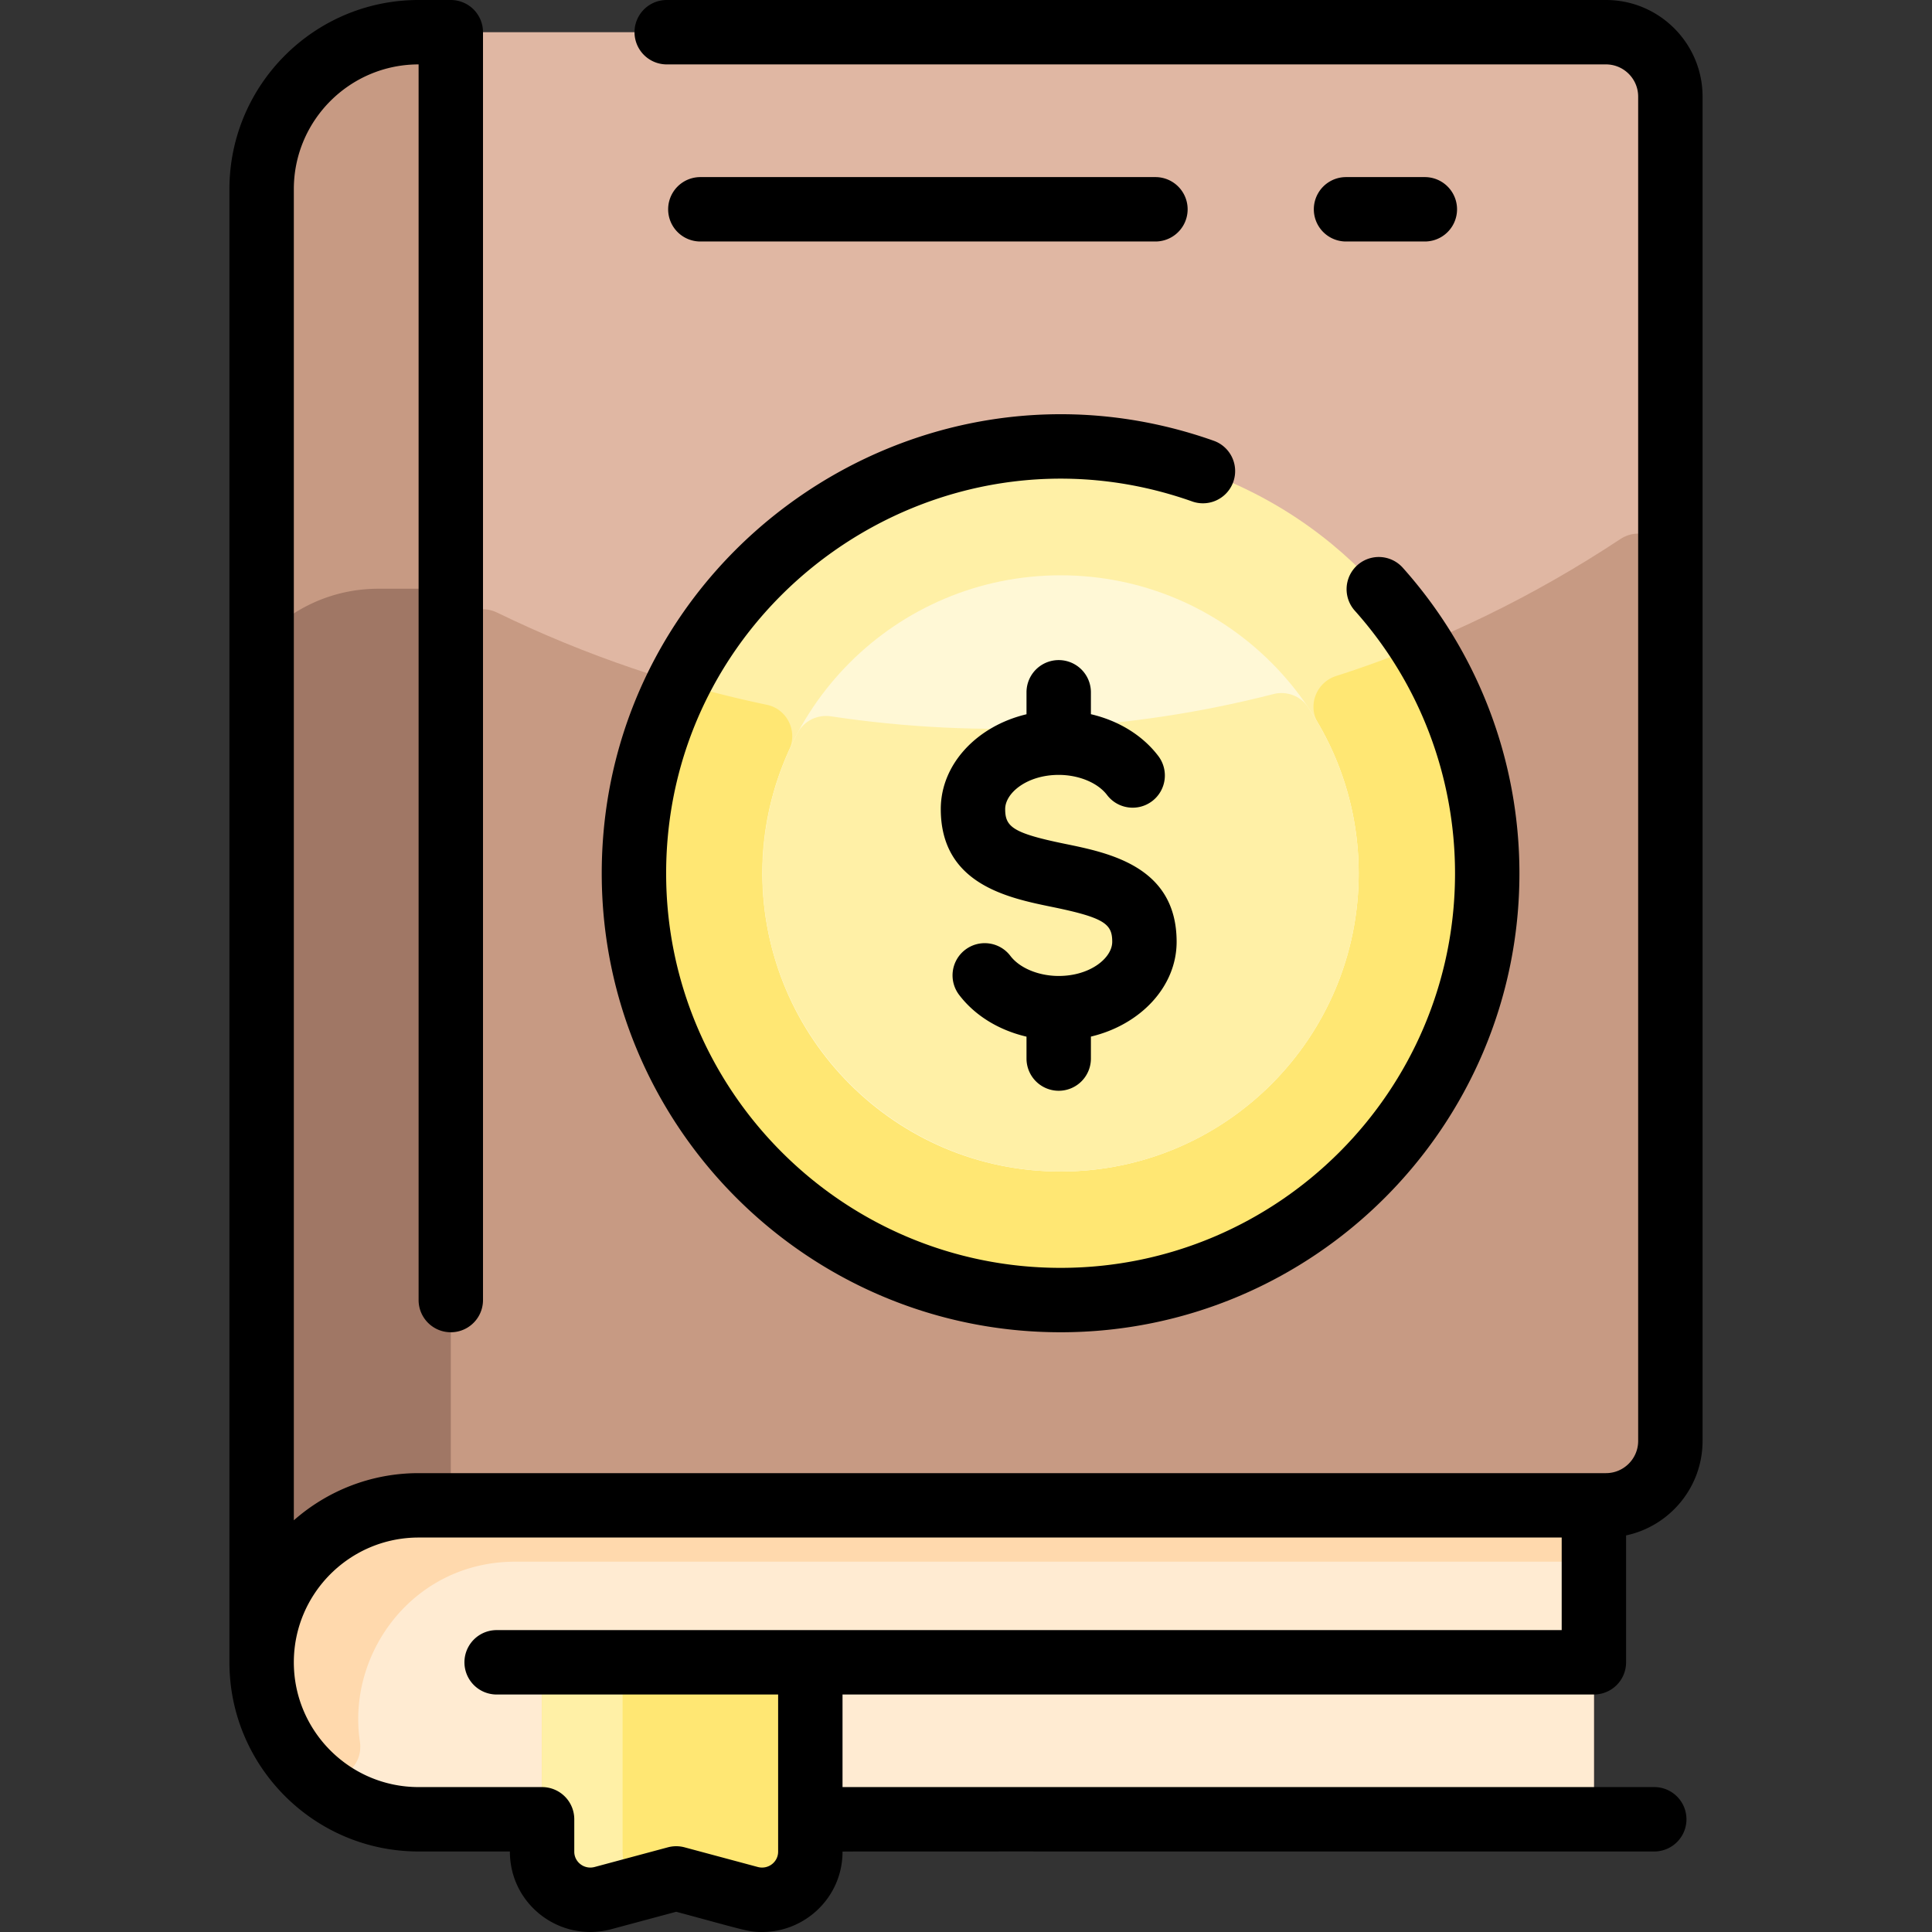<svg xmlns="http://www.w3.org/2000/svg" version="1.1" xmlns:xlink="http://www.w3.org/1999/xlink" width="512" height="512" x="0" y="0" viewBox="0 0 480.005 480.005" style="enable-background:new 0 0 512 512" xml:space="preserve" class=""><rect x="0" y="0" width="480.005" height="480.005" fill="#333333" stroke="none"/><g><path fill="#e0b7a3" d="M399.002 8h-295c-21.54 0-39 17.46-39 39 0 51.53-.119 379.661.01 365.603C64.804 434.301 83.026 452 104.773 452h283.23a8 8 0 0 0 8-8v-70h3c8.84 0 16-7.16 16-16V24c-.001-8.84-7.16-16-16.001-16z" opacity="1" data-original="#e0b7a3"></path><path fill="#c79a83" d="M415.002 140.594V358c0 8.837-7.163 16-16 16h-287V159.385c0-5.912 6.182-9.778 11.499-7.193 88.233 42.898 192.425 39.04 279.097-18.271 5.319-3.517 12.404.296 12.404 6.673zM112.002 8v366h-8c-21.54 0-39 17.46-39 39V47c0-21.54 17.46-39 39-39z" opacity="1" data-original="#c79a83"></path><path fill="#a07765" d="M112.002 154.27V374h-8c-21.54 0-39 17.46-39 39V162.475c0-2.259.961-4.407 2.625-5.935 6.944-6.375 16.207-10.269 26.375-10.269h10a7.998 7.998 0 0 1 8 7.999z" opacity="1" data-original="#a07765"></path><path fill="#ffebd2" d="M396.002 374v70a8 8 0 0 1-8 8h-283.23c-21.869 0-40.181-17.896-39.762-39.761C65.418 391.051 82.717 374 104.002 374z" opacity="1" data-original="#ffebd2"></path><path fill="#ffd9ad" d="M396.002 374v6a8 8 0 0 1-8 8h-260c-25.266 0-41.882 22.714-38.587 44.686 1.165 7.768-8.26 12.51-13.675 6.82C52.179 414.746 69.976 374 104.002 374z" opacity="1" data-original="#ffd9ad"></path><path fill="#ffe773" d="M201.322 413v47.06c0 7.86-7.5 13.57-15.13 11.52l-18.19-4.89-18.19 4.89c-7.63 2.05-15.13-3.66-15.13-11.52V413z" opacity="1" data-original="#ffe773"></path><path fill="#fff0a6" d="M155.831 465.177c1.06 2.222-.277 4.86-2.654 5.498l-3.365.904c-7.63 2.05-15.13-3.66-15.13-11.52V413h20v47.06c0 1.85.415 3.58 1.149 5.117z" opacity="1" data-original="#fff0a6"></path><circle cx="263.502" cy="217" r="106" fill="#fff0a6" opacity="1" data-original="#fff0a6"></circle><path fill="#ffe773" d="M369.502 217c0 59.036-48.268 106.804-107.491 105.99-74.502-1.024-125.369-77.738-96.283-146.987 1.534-3.652 5.561-5.598 9.387-4.573a286.223 286.223 0 0 0 15.405 3.674c5.019 1.051 7.707 6.51 5.578 11.175-22.509 49.312 14.262 104.917 67.597 104.781 40.811-.104 73.869-33.224 73.869-74.06 0-13.66-3.698-26.453-10.15-37.439-2.587-4.404-.326-10.048 4.539-11.605a273.925 273.925 0 0 0 14.764-5.198c3.731-1.435 7.982.043 9.897 3.553 8.218 15.058 12.888 32.328 12.888 50.689z" opacity="1" data-original="#ffe773"></path><path fill="#fff8d6" d="M263.502 142.935c40.903 0 74.061 33.161 74.061 74.065s-33.158 74.065-74.061 74.065-74.064-33.162-74.064-74.065 33.161-74.065 74.064-74.065z" opacity="1" data-original="#fff8d6"></path><path fill="#fff0a6" d="M337.564 217c0 40.836-33.057 73.956-73.869 74.06-40.032.102-73.226-32.14-74.229-72.16-.334-13.34 2.863-25.898 8.714-36.825 1.596-2.98 4.904-4.612 8.247-4.108 37.371 5.632 74.758 3.514 109.949-5.525 3.25-.835 6.697.429 8.573 3.21 7.968 11.81 12.615 26.034 12.615 41.348z" opacity="1" data-original="#fff0a6"></path><path d="M354.002 60a8 8 0 0 0 0-16h-19.581a8 8 0 0 0 0 16zM287.067 60a8 8 0 0 0 0-16H174.002a8 8 0 0 0 0 16zM263.502 331c62.86 0 114-51.14 114-114 0-28.09-10.307-55.078-29.021-75.992a8 8 0 0 0-11.923 10.669c16.085 17.977 24.944 41.175 24.944 65.323 0 54.038-43.962 98-98 98s-98-43.962-98-98c0-67.53 67.134-114.986 130.799-92.379a8.001 8.001 0 0 0 5.354-15.078C227.628 83.26 149.502 138.4 149.502 217c0 62.86 51.141 114 114 114z" fill="#000000" opacity="1" data-original="#000000"></path><path d="M263.035 271a8 8 0 0 0 8-8v-5.458c12.277-2.918 21.298-12.369 21.298-23.553 0-18.655-16.665-22.068-27.693-24.326-13.048-2.672-14.903-4.245-14.903-8.651 0-4.015 5.461-8.489 13.298-8.489 4.993 0 9.705 1.957 12.003 4.984 2.671 3.52 7.69 4.206 11.209 1.535a8 8 0 0 0 1.535-11.209c-3.914-5.156-9.886-8.789-16.747-10.389V172a8 8 0 0 0-16 0v5.458c-12.277 2.918-21.298 12.369-21.298 23.553 0 18.655 16.665 22.068 27.693 24.326 13.048 2.672 14.903 4.245 14.903 8.651 0 4.015-5.461 8.489-13.298 8.489-4.993 0-9.705-1.957-12.003-4.984-2.671-3.52-7.69-4.207-11.209-1.535a8 8 0 0 0-1.535 11.209c3.914 5.156 9.886 8.789 16.747 10.389V263a8 8 0 0 0 8 8z" fill="#000000" opacity="1" data-original="#000000"></path><path d="M396.002 421a8 8 0 0 0 8-8v-31.528c10.841-2.307 19-11.954 19-23.472V24c0-13.233-10.767-24-24-24H165.647a8 8 0 0 0 0 16h233.355c4.411 0 8 3.589 8 8v334c0 4.411-3.589 8-8 8h-295c-11.87 0-22.719 4.432-31 11.717V47c0-17.093 13.907-31 31-31v307a8 8 0 0 0 16 0V8a8 8 0 0 0-8-8h-8c-25.916 0-47 21.084-47 47v366c0 25.916 21.084 47 47 47h22.677c0 13.289 12.562 22.702 25.204 19.307l16.119-4.329c17.216 4.623 17.837 5.027 21.375 5.027 10.687 0 19.947-8.649 19.947-19.944 0-.1-9.616-.061 201.677-.061a8 8 0 0 0 0-16H209.325v-23zm-202.677 39.061c0 2.581-2.491 4.481-5.054 3.793l-18.194-4.886a8.001 8.001 0 0 0-4.15 0l-18.194 4.886c-2.567.686-5.054-1.212-5.054-3.793V452a8 8 0 0 0-8-8h-30.677c-17.093 0-31-13.907-31-31s13.907-31 31-31h284v23H123.39a8 8 0 0 0 0 16h69.936v39.061z" fill="#000000" opacity="1" data-original="#000000"></path></g></svg>